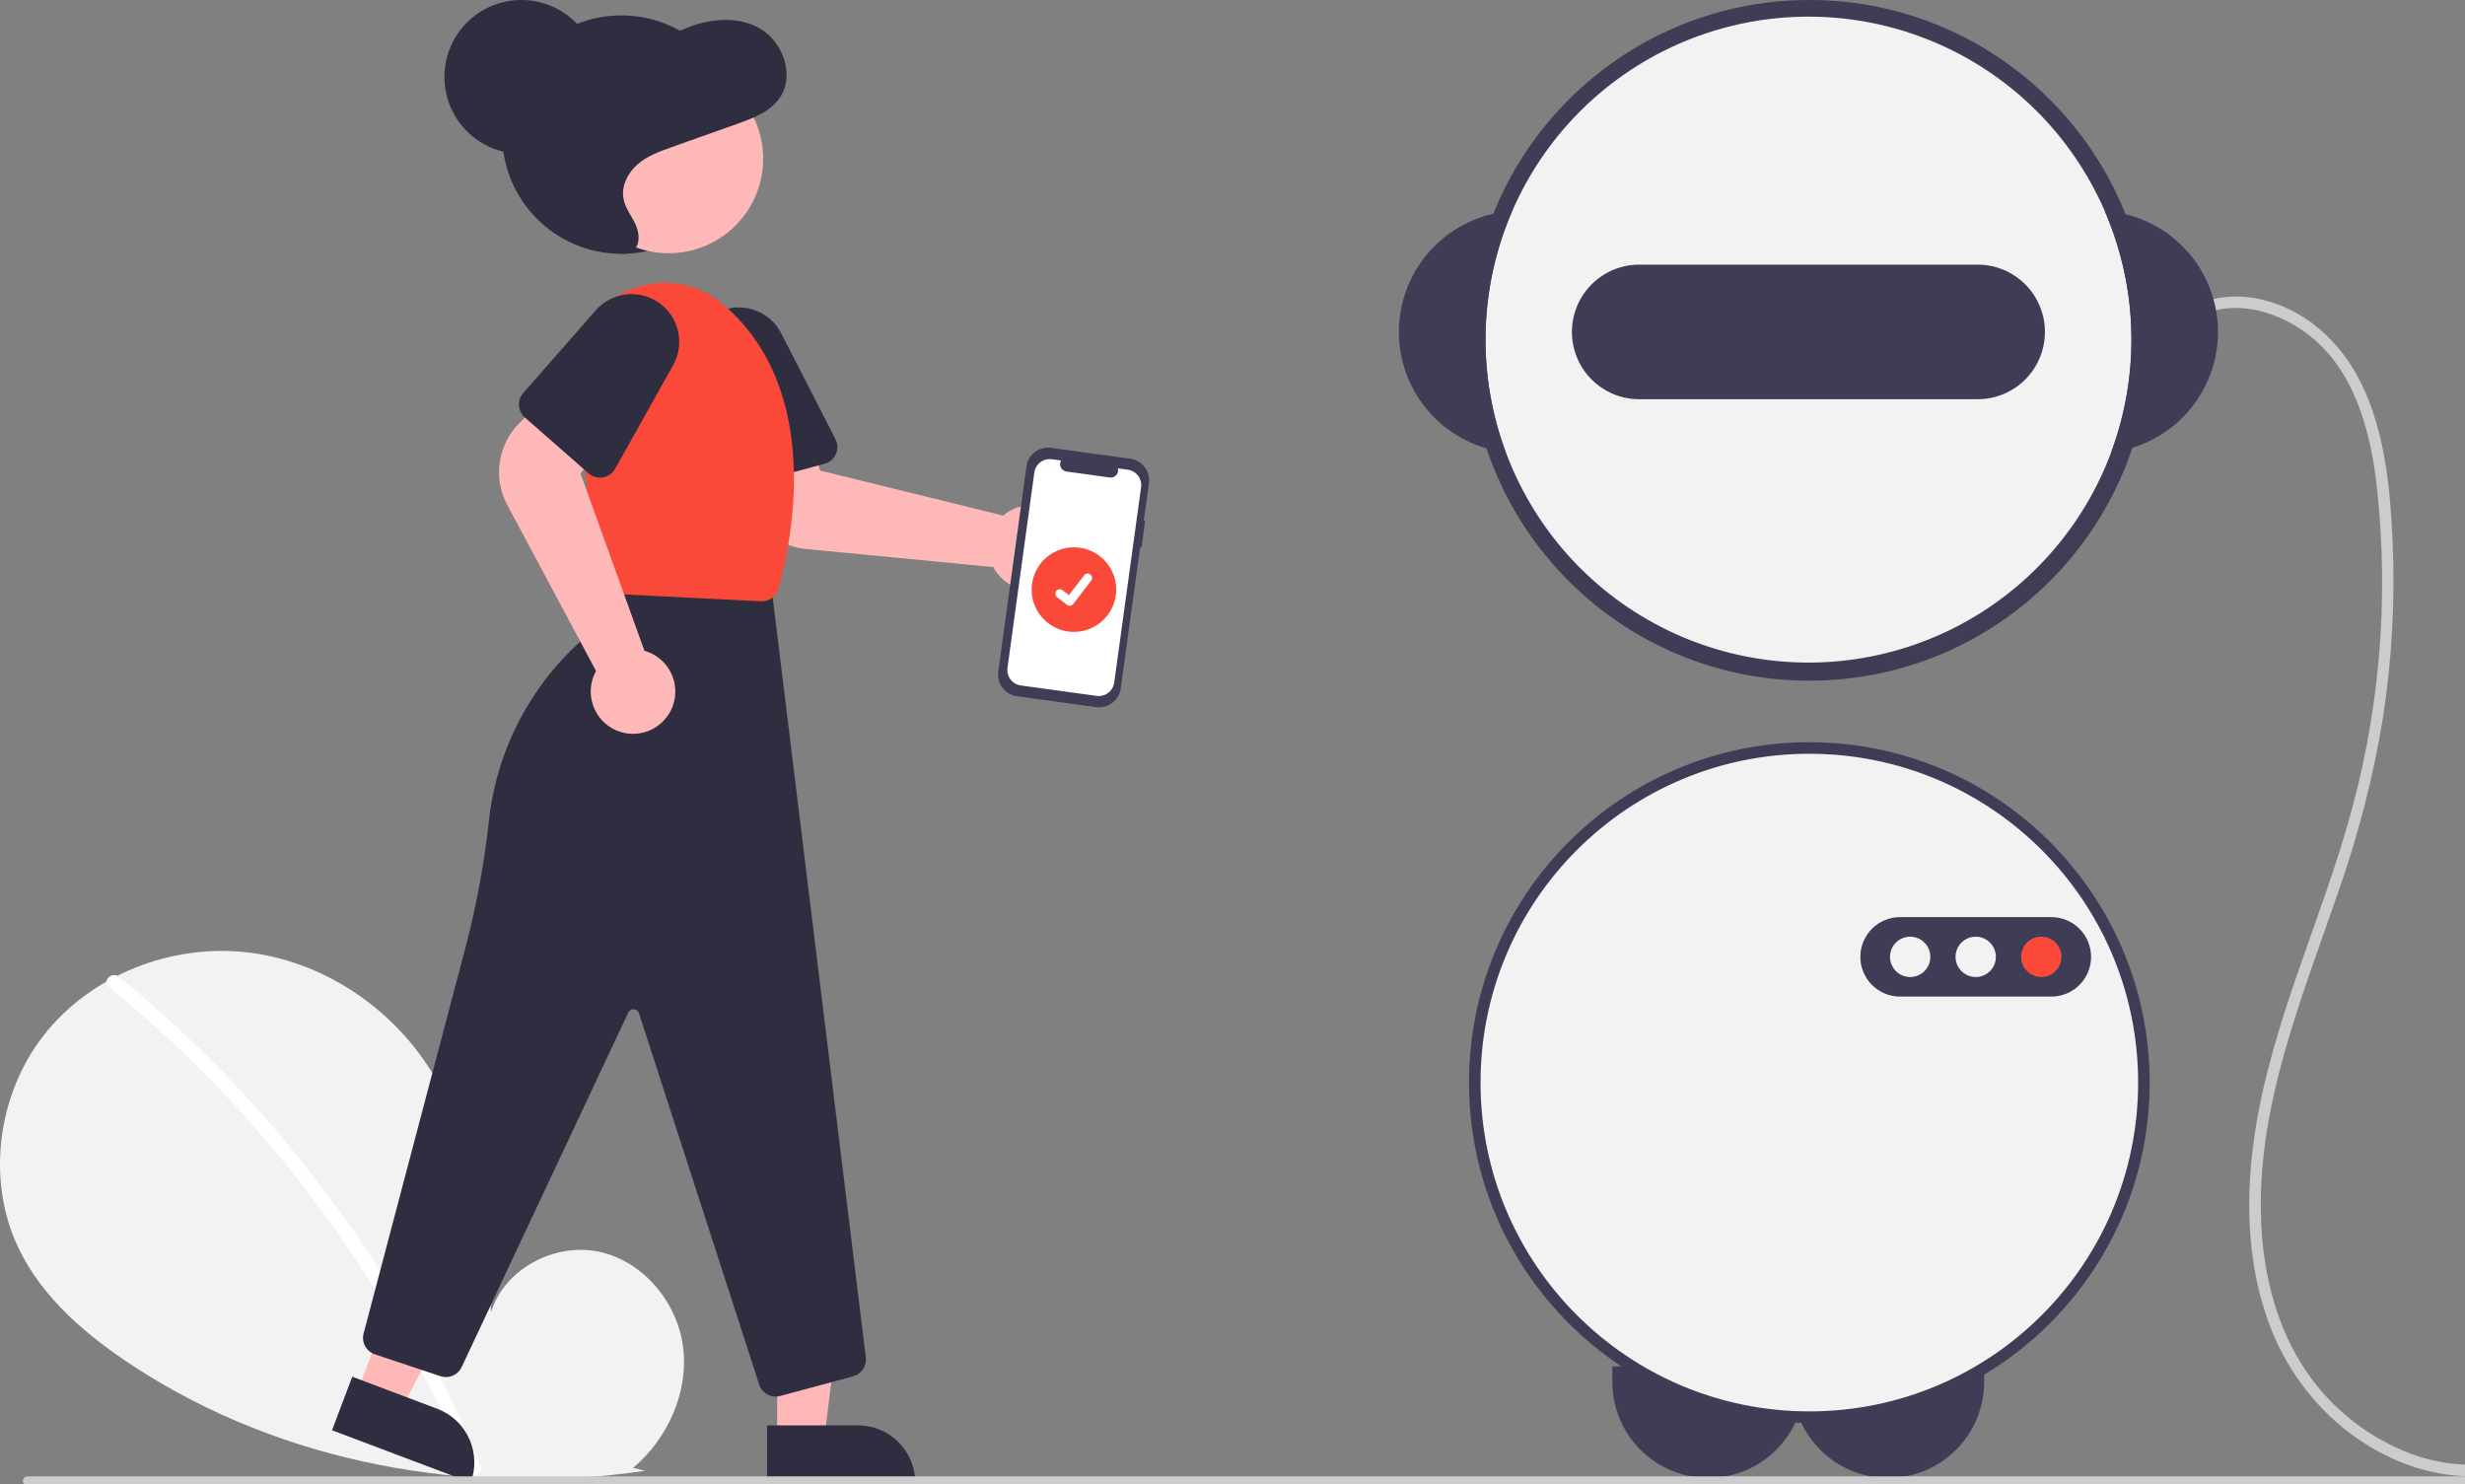 <svg width="641" height="386" viewBox="0 0 641 386" fill="none" xmlns="http://www.w3.org/2000/svg">
<rect x="0" y="0" width="641" height="386" fill="#808080" stroke="none"/>
<g clip-path="url(#clip0)">
<path d="M557.5 281.5C557.5 329.549 518.549 368.5 470.5 368.5C422.451 368.5 383.5 329.549 383.5 281.5C383.5 233.451 422.451 194.5 470.5 194.5C518.549 194.5 557.5 233.451 557.5 281.5Z" fill="#F2F2F2" stroke="#3F3D56" stroke-width="3"/>
<path d="M557.5 88.5C557.5 136.549 518.549 175.5 470.5 175.5C422.451 175.5 383.5 136.549 383.5 88.5C383.5 40.451 422.451 1.5 470.5 1.5C518.549 1.5 557.5 40.451 557.5 88.5Z" fill="#F2F2F2" stroke="#3F3D56" stroke-width="3"/>
<path d="M777.439 180.523C781.652 183.96 782.935 189.376 782.151 194.606C781.189 200.342 778.212 205.547 773.757 209.287C768.748 213.739 762.638 216.748 756.743 219.828C751.326 222.593 746.12 225.753 741.168 229.283C722.207 243.064 707.883 262.686 699.684 284.583C691.5 306.443 689.304 331.255 695.523 353.91C698.6 365.119 704.825 377.213 716.421 381.431C725.665 384.793 738.285 382.627 742.992 373.101C748.048 362.867 740.994 351.363 731.907 346.283C720.129 339.697 706.06 344.51 695.466 351.176C683.803 358.515 674.428 369.046 662.251 375.624C656.77 378.678 650.671 380.458 644.407 380.829C638.655 381.056 632.914 380.169 627.498 378.217C616.262 374.123 606.59 366.615 599.837 356.746C592.102 345.503 588.64 331.721 588.009 318.221C586.596 288.015 598.529 259.756 608.103 231.743C613.248 217.156 617.103 202.145 619.622 186.884C622.018 171.545 622.87 156.004 622.167 140.495C621.534 126.782 620.181 112.441 614.128 99.916C608.806 88.903 599.079 79.889 586.782 77.617C581.239 76.529 575.494 77.189 570.342 79.505C568.588 80.305 570.111 82.892 571.856 82.096C582.739 77.131 595.602 81.961 603.64 89.977C613.027 99.338 616.474 113.161 618.004 125.916C621.444 156.144 618.733 186.756 610.036 215.909C601.689 244.261 588.56 271.43 585.531 301.135C584.148 314.689 584.858 328.702 589.191 341.7C592.908 353.277 599.878 363.541 609.269 371.265C618.111 378.414 628.989 383.284 640.44 383.826C653.294 384.435 664.567 378.705 674.54 371.082C685.221 362.917 695.048 352.843 707.987 348.265C713.885 346.178 720.604 345.204 726.66 347.213C731.856 348.988 736.263 352.532 739.112 357.225C741.743 361.599 742.713 367.067 740.313 371.766C738.056 376.184 733.651 378.739 728.882 379.613C723.832 380.507 718.629 379.623 714.158 377.112C708.934 374.128 705.111 369.121 702.433 363.831C697.093 353.281 695.299 340.723 695.026 329.014C694.788 317.576 696.253 306.167 699.375 295.161C705.585 272.897 718.122 252.913 735.464 237.632C739.833 233.826 744.506 230.385 749.438 227.343C754.818 224.027 760.561 221.377 766.045 218.248C771.442 215.17 776.761 211.491 780.477 206.425C783.645 202.083 785.356 196.849 785.364 191.474C785.421 189.002 784.93 186.548 783.926 184.288C782.923 182.028 781.432 180.018 779.561 178.402C778.077 177.192 775.942 179.302 777.439 180.524V180.523Z" fill="#CCCCCC"/>
<path d="M422.686 355.31C435.973 363.899 451.344 368.717 467.156 369.25C466.874 369.919 466.557 370.574 466.206 371.21C464.366 374.608 461.765 377.534 458.606 379.76C454.866 382.392 450.476 383.946 445.913 384.254C441.35 384.561 436.791 383.609 432.732 381.502C428.673 379.396 425.271 376.215 422.896 372.306C420.522 368.398 419.266 363.913 419.266 359.34V355.31H422.686Z" fill="#3F3D56"/>
<path d="M515.956 356.49V359.34C515.958 364.888 514.112 370.279 510.708 374.661C507.304 379.043 502.538 382.166 497.161 383.536C491.784 384.907 486.105 384.447 481.019 382.229C475.933 380.011 471.731 376.162 469.076 371.29C468.71 370.638 468.38 369.967 468.086 369.28C468.816 369.3 469.536 369.31 470.266 369.31C486.387 369.329 502.199 364.892 515.956 356.49Z" fill="#3F3D56"/>
<path d="M549.596 55.11C548.846 55 548.086 54.93 547.326 54.88C555.962 74.783 556.561 97.256 548.996 117.59C549.757 117.5 550.507 117.38 551.257 117.24C558.58 115.821 565.162 111.849 569.832 106.032C574.501 100.214 576.954 92.928 576.755 85.471C576.556 78.014 573.717 70.87 568.743 65.31C563.77 59.75 556.985 56.136 549.596 55.11Z" fill="#3F3D56"/>
<path d="M393.206 54.88C392.446 54.93 391.686 55 390.936 55.11C383.547 56.136 376.762 59.75 371.789 65.31C366.816 70.87 363.977 78.014 363.778 85.471C363.578 92.928 366.032 100.214 370.701 106.032C375.37 111.849 381.953 115.821 389.276 117.24C390.026 117.38 390.776 117.5 391.536 117.59C383.972 97.256 384.57 74.783 393.206 54.88Z" fill="#3F3D56"/>
<path d="M549.596 55.11C541.358 35.43 526.098 19.515 506.782 10.456C487.466 1.398 465.472 -0.157 445.073 6.094C424.675 12.345 407.328 25.955 396.403 44.281C385.478 62.606 381.755 84.338 385.957 105.255C390.16 126.172 401.987 144.78 419.142 157.464C436.297 170.149 457.554 176.003 478.784 173.891C500.014 171.779 519.701 161.85 534.02 146.034C548.339 130.219 556.268 109.645 556.266 88.31C556.262 76.911 553.995 65.626 549.596 55.11ZM548.996 117.59C541.681 137.254 527.271 153.467 508.601 163.04C489.931 172.612 468.355 174.849 448.119 169.312C427.882 163.774 410.451 150.862 399.257 133.117C388.063 115.373 383.916 94.081 387.632 73.432C391.349 52.784 402.66 34.274 419.338 21.546C436.017 8.818 456.856 2.795 477.754 4.66C498.651 6.526 518.093 16.146 532.253 31.628C546.414 47.109 554.266 67.329 554.266 88.31C554.263 98.305 552.479 108.221 548.996 117.59V117.59Z" fill="#3F3D56"/>
<path d="M514.266 68.81H426.266C421.625 68.81 417.174 70.654 413.892 73.936C410.61 77.217 408.766 81.669 408.766 86.31C408.766 90.951 410.61 95.402 413.892 98.684C417.174 101.966 421.625 103.81 426.266 103.81H514.266C518.908 103.81 523.359 101.966 526.641 98.684C529.922 95.402 531.766 90.951 531.766 86.31C531.766 81.669 529.922 77.217 526.641 73.936C523.359 70.654 518.908 68.81 514.266 68.81Z" fill="#3F3D56"/>
<path d="M533.433 259.143H494.1C491.359 259.143 488.731 258.055 486.793 256.117C484.855 254.179 483.766 251.551 483.766 248.81C483.766 246.069 484.855 243.441 486.793 241.503C488.731 239.565 491.359 238.476 494.1 238.476H533.433C536.174 238.476 538.802 239.565 540.74 241.503C542.678 243.441 543.767 246.069 543.767 248.81C543.767 251.551 542.678 254.179 540.74 256.117C538.802 258.055 536.174 259.143 533.433 259.143Z" fill="#3F3D56"/>
<path d="M496.722 254.054C499.618 254.054 501.966 251.706 501.966 248.81C501.966 245.914 499.618 243.565 496.722 243.565C493.825 243.565 491.477 245.914 491.477 248.81C491.477 251.706 493.825 254.054 496.722 254.054Z" fill="#F2F2F2"/>
<path d="M513.766 254.054C516.663 254.054 519.011 251.706 519.011 248.81C519.011 245.914 516.663 243.565 513.766 243.565C510.87 243.565 508.522 245.914 508.522 248.81C508.522 251.706 510.87 254.054 513.766 254.054Z" fill="#F2F2F2"/>
<path d="M530.811 254.054C533.707 254.054 536.055 251.706 536.055 248.81C536.055 245.914 533.707 243.565 530.811 243.565C527.914 243.565 525.566 245.914 525.566 248.81C525.566 251.706 527.914 254.054 530.811 254.054Z" fill="#FB4939"/>
<path d="M164.625 381.698C173.618 374.099 179.08 362.095 177.648 350.41C176.215 338.724 167.343 327.981 155.834 325.5C144.326 323.018 131.207 329.888 127.711 341.13C125.787 319.455 123.571 296.873 112.047 278.415C101.613 261.702 83.54 249.743 63.954 247.603C44.368 245.464 23.746 253.544 11.53 269.004C-0.685 284.463 -3.676 306.937 4.88 324.686C11.182 337.761 22.793 347.491 34.959 355.407C73.771 380.663 121.918 389.196 167.731 382.453L164.625 381.698Z" fill="#F2F2F2"/>
<path d="M30.899 253.992C47.06 267.156 61.886 281.878 75.163 297.946C88.442 313.998 100.133 331.3 110.071 349.609C115.626 359.88 120.616 370.446 125.019 381.26C125.917 383.46 122.344 384.418 121.457 382.242C113.658 363.176 104.009 344.921 92.649 327.737C81.344 310.615 68.405 294.631 54.013 280.008C45.873 271.741 37.285 263.928 28.287 256.604C26.443 255.103 29.07 252.503 30.899 253.992Z" fill="white"/>
<path d="M161.576 66C178.697 66 192.576 52.121 192.576 35C192.576 17.879 178.697 4 161.576 4C144.456 4 130.576 17.879 130.576 35C130.576 52.121 144.456 66 161.576 66Z" fill="#2F2E41"/>
<path d="M277.194 148.511C276.599 149.405 275.875 150.204 275.045 150.884C273.849 151.87 272.458 152.592 270.963 153.003C269.469 153.414 267.904 153.505 266.372 153.269C264.84 153.033 263.375 152.476 262.073 151.635C260.771 150.793 259.662 149.686 258.818 148.386C258.622 148.083 258.443 147.77 258.281 147.449L209.431 142.736C205.576 142.349 201.948 140.729 199.086 138.117C196.224 135.505 194.28 132.04 193.544 128.236L190.771 113.619L209.836 110.653L213.257 122.361L260.885 134.06C261.254 133.737 261.645 133.439 262.055 133.17C264.18 131.792 266.715 131.188 269.233 131.462C271.751 131.735 274.097 132.869 275.876 134.672C277.655 136.474 278.758 138.836 278.998 141.357C279.238 143.878 278.601 146.405 277.194 148.511L277.194 148.511Z" fill="#FFB8B8"/>
<path d="M214.428 120.594L193.132 126.347C191.98 126.657 190.752 126.497 189.717 125.902C188.683 125.308 187.926 124.328 187.614 123.176L180.155 95.564C179.356 92.607 179.68 89.458 181.065 86.725C182.45 83.992 184.798 81.869 187.656 80.765C190.514 79.661 193.679 79.654 196.542 80.746C199.405 81.837 201.762 83.95 203.159 86.677L217.259 114.198C217.565 114.794 217.734 115.452 217.753 116.122C217.772 116.792 217.641 117.458 217.369 118.071C217.098 118.684 216.693 119.229 216.184 119.666C215.675 120.102 215.075 120.419 214.428 120.594Z" fill="#2F2E41"/>
<path d="M202.092 374.133H214.351L220.184 326.845L202.089 326.846L202.092 374.133Z" fill="#FFB8B8"/>
<path d="M237.996 385.516L199.465 385.518L199.464 370.631L223.108 370.63C227.056 370.629 230.843 372.198 233.635 374.989C236.427 377.781 237.996 381.568 237.996 385.516Z" fill="#2F2E41"/>
<path d="M92.822 362.185L104.292 366.515L126.454 324.337L109.526 317.946L92.822 362.185Z" fill="#FFB8B8"/>
<path d="M122.39 385.517L86.343 371.907L91.602 357.98L113.721 366.332C117.415 367.726 120.404 370.531 122.029 374.129C123.655 377.727 123.785 381.824 122.39 385.517L122.39 385.517Z" fill="#2F2E41"/>
<path d="M201.705 363.149C200.754 363.149 199.829 362.847 199.061 362.287C198.292 361.728 197.721 360.939 197.429 360.035L166.16 263.471C166.068 263.184 165.891 262.933 165.654 262.748C165.416 262.564 165.128 262.455 164.828 262.436C164.528 262.417 164.229 262.488 163.97 262.641C163.711 262.794 163.504 263.022 163.376 263.294L120.041 355.495C119.572 356.492 118.753 357.282 117.741 357.716C116.728 358.15 115.591 358.198 114.546 357.851L97.479 352.161C96.395 351.798 95.489 351.036 94.946 350.03C94.402 349.024 94.261 347.849 94.551 346.743L121.096 246.196C123.873 235.546 125.879 224.709 127.099 213.77C128.96 195.756 137.406 179.063 150.816 166.893C156.671 161.528 160.477 154.293 161.582 146.43L161.653 145.927L200.527 152.064L225.15 352.993C225.278 354.068 225.015 355.153 224.41 356.051C223.805 356.949 222.898 357.599 221.854 357.885L202.88 362.993C202.497 363.097 202.102 363.15 201.705 363.149Z" fill="#2F2E41"/>
<path d="M173.891 65.852C187.456 65.852 198.452 54.856 198.452 41.291C198.452 27.727 187.456 16.73 173.891 16.73C160.327 16.73 149.33 27.727 149.33 41.291C149.33 54.856 160.327 65.852 173.891 65.852Z" fill="#FFB8B8"/>
<path d="M198.111 156.349C198.034 156.349 197.957 156.347 197.88 156.343L159.344 154.416C158.268 154.367 157.246 153.933 156.465 153.192C155.684 152.45 155.197 151.452 155.092 150.381L149.827 99.053C149.442 95.294 149.982 91.498 151.399 87.995C152.817 84.493 155.07 81.39 157.961 78.958C160.853 76.525 164.295 74.837 167.988 74.039C171.682 73.242 175.514 73.36 179.152 74.383H179.152C182.165 75.208 184.974 76.653 187.397 78.624C214.506 100.887 205.765 141.223 202.44 153.055C202.18 154.002 201.615 154.838 200.832 155.433C200.05 156.029 199.094 156.35 198.111 156.349Z" fill="#FB4939"/>
<path d="M164.586 190.814C163.513 190.815 162.446 190.655 161.421 190.34C159.937 189.89 158.565 189.132 157.395 188.116C156.225 187.099 155.283 185.847 154.631 184.44C153.978 183.034 153.631 181.506 153.61 179.956C153.589 178.406 153.897 176.869 154.512 175.446C154.655 175.116 154.817 174.793 154.995 174.479L131.859 131.198C130.046 127.774 129.385 123.857 129.974 120.027C130.563 116.197 132.372 112.66 135.131 109.939L145.765 99.534L158.794 113.764L150.941 123.098L167.584 169.231C168.057 169.359 168.522 169.52 168.973 169.713C171.298 170.718 173.205 172.494 174.372 174.742C175.539 176.99 175.894 179.572 175.379 182.051C174.863 184.531 173.508 186.757 171.542 188.353C169.576 189.95 167.119 190.819 164.586 190.814L164.586 190.814Z" fill="#FFB8B8"/>
<path d="M153.061 123.094L136.475 108.55C135.579 107.762 135.032 106.651 134.954 105.461C134.876 104.27 135.273 103.098 136.059 102.2L154.916 80.695C156.936 78.391 159.737 76.917 162.779 76.556C165.822 76.196 168.89 76.975 171.392 78.742C173.894 80.51 175.653 83.141 176.33 86.129C177.007 89.117 176.554 92.25 175.058 94.924L159.955 121.908C159.628 122.493 159.174 122.998 158.626 123.385C158.079 123.772 157.452 124.032 156.791 124.145C156.13 124.259 155.453 124.224 154.807 124.042C154.162 123.86 153.566 123.536 153.061 123.094V123.094Z" fill="#2F2E41"/>
<path d="M158.086 65.149C160.327 65.944 163.075 66.644 164.838 64.996C166.56 63.388 166.246 60.446 165.232 58.278C164.218 56.111 162.645 54.182 162.163 51.822C161.471 48.441 163.258 44.929 165.809 42.724C168.36 40.52 171.571 39.362 174.706 38.248L191.899 32.136C196.155 30.623 200.741 28.846 203.122 24.865C206.568 19.104 203.418 10.87 197.765 7.508C192.113 4.147 184.973 4.773 178.875 7.137C175.502 8.444 172.293 10.245 168.805 11.166C161.921 12.982 154.093 11.352 148.043 15.234C142.777 18.613 140.335 25.508 140.512 31.958C140.689 38.409 143.065 44.553 145.57 50.453C147.06 53.963 148.653 57.513 151.177 60.305C153.702 63.096 157.35 65.049 160.994 64.535L158.086 65.149Z" fill="#2F2E41"/>
<path d="M135.576 40C146.622 40 155.576 31.046 155.576 20C155.576 8.954 146.622 0 135.576 0C124.531 0 115.576 8.954 115.576 20C115.576 31.046 124.531 40 135.576 40Z" fill="#2F2E41"/>
<path d="M297.788 135.45L297.433 135.402L298.77 125.679C298.975 124.186 298.579 122.674 297.669 121.473C296.758 120.273 295.408 119.483 293.916 119.278L273.316 116.446C271.824 116.241 270.311 116.637 269.111 117.547C267.91 118.458 267.121 119.808 266.915 121.3L259.583 174.641C259.378 176.133 259.774 177.646 260.684 178.846C261.595 180.047 262.944 180.836 264.437 181.042L285.036 183.873C286.529 184.078 288.042 183.682 289.242 182.772C290.443 181.862 291.232 180.512 291.437 179.019L296.482 142.322L296.837 142.371L297.788 135.45Z" fill="#3F3D56"/>
<path d="M293.268 122.13L290.704 121.778C290.782 122.083 290.784 122.403 290.709 122.709C290.635 123.016 290.486 123.299 290.276 123.534C290.066 123.77 289.802 123.95 289.506 124.058C289.21 124.167 288.892 124.202 288.58 124.159L277.323 122.612C277.011 122.569 276.714 122.45 276.459 122.265C276.203 122.08 275.997 121.835 275.859 121.552C275.72 121.269 275.653 120.956 275.664 120.641C275.675 120.326 275.763 120.019 275.921 119.746L273.525 119.416C272.999 119.344 272.463 119.376 271.949 119.511C271.435 119.645 270.953 119.88 270.529 120.201C270.106 120.522 269.75 120.923 269.482 121.382C269.213 121.84 269.038 122.347 268.966 122.874L261.982 173.678C261.836 174.741 262.118 175.819 262.766 176.674C263.415 177.529 264.376 178.091 265.439 178.238L285.183 180.952C286.246 181.098 287.323 180.816 288.178 180.167C289.033 179.519 289.596 178.557 289.742 177.494L296.726 126.69C296.872 125.627 296.59 124.549 295.941 123.694C295.293 122.839 294.332 122.276 293.268 122.13V122.13Z" fill="white"/>
<path d="M279.266 164.31C285.341 164.31 290.266 159.385 290.266 153.31C290.266 147.235 285.341 142.31 279.266 142.31C273.191 142.31 268.266 147.235 268.266 153.31C268.266 159.385 273.191 164.31 279.266 164.31Z" fill="#FB4939"/>
<path d="M278.176 157.506C277.928 157.507 277.687 157.427 277.489 157.278L277.477 157.269L274.892 155.29C274.772 155.198 274.671 155.084 274.594 154.953C274.518 154.823 274.469 154.678 274.449 154.528C274.429 154.378 274.438 154.226 274.477 154.08C274.516 153.934 274.583 153.797 274.675 153.677C274.767 153.557 274.882 153.456 275.013 153.381C275.144 153.305 275.289 153.256 275.438 153.236C275.588 153.217 275.741 153.227 275.887 153.267C276.033 153.306 276.169 153.374 276.289 153.466L277.964 154.75L281.92 149.59C282.012 149.47 282.127 149.37 282.257 149.294C282.388 149.219 282.532 149.17 282.682 149.15C282.831 149.13 282.983 149.14 283.129 149.179C283.274 149.218 283.411 149.286 283.531 149.377L283.506 149.411L283.531 149.378C283.773 149.563 283.931 149.837 283.971 150.139C284.01 150.441 283.929 150.746 283.744 150.988L279.09 157.058C278.982 157.198 278.844 157.311 278.685 157.389C278.527 157.467 278.352 157.507 278.176 157.506Z" fill="white"/>
<path d="M846.429 386.288H7.135C6.82 386.287 6.518 386.161 6.295 385.938C6.073 385.715 5.948 385.412 5.948 385.097C5.948 384.782 6.073 384.48 6.295 384.257C6.518 384.033 6.82 383.908 7.135 383.907H846.429C846.745 383.907 847.048 384.032 847.271 384.255C847.494 384.479 847.62 384.782 847.62 385.097C847.62 385.413 847.494 385.716 847.271 385.939C847.048 386.163 846.745 386.288 846.429 386.288Z" fill="#CCCCCC"/>
</g>
<defs>
<clipPath id="clip0">
<rect width="847.62" height="386.288" fill="white"/>
</clipPath>
</defs>
</svg>
